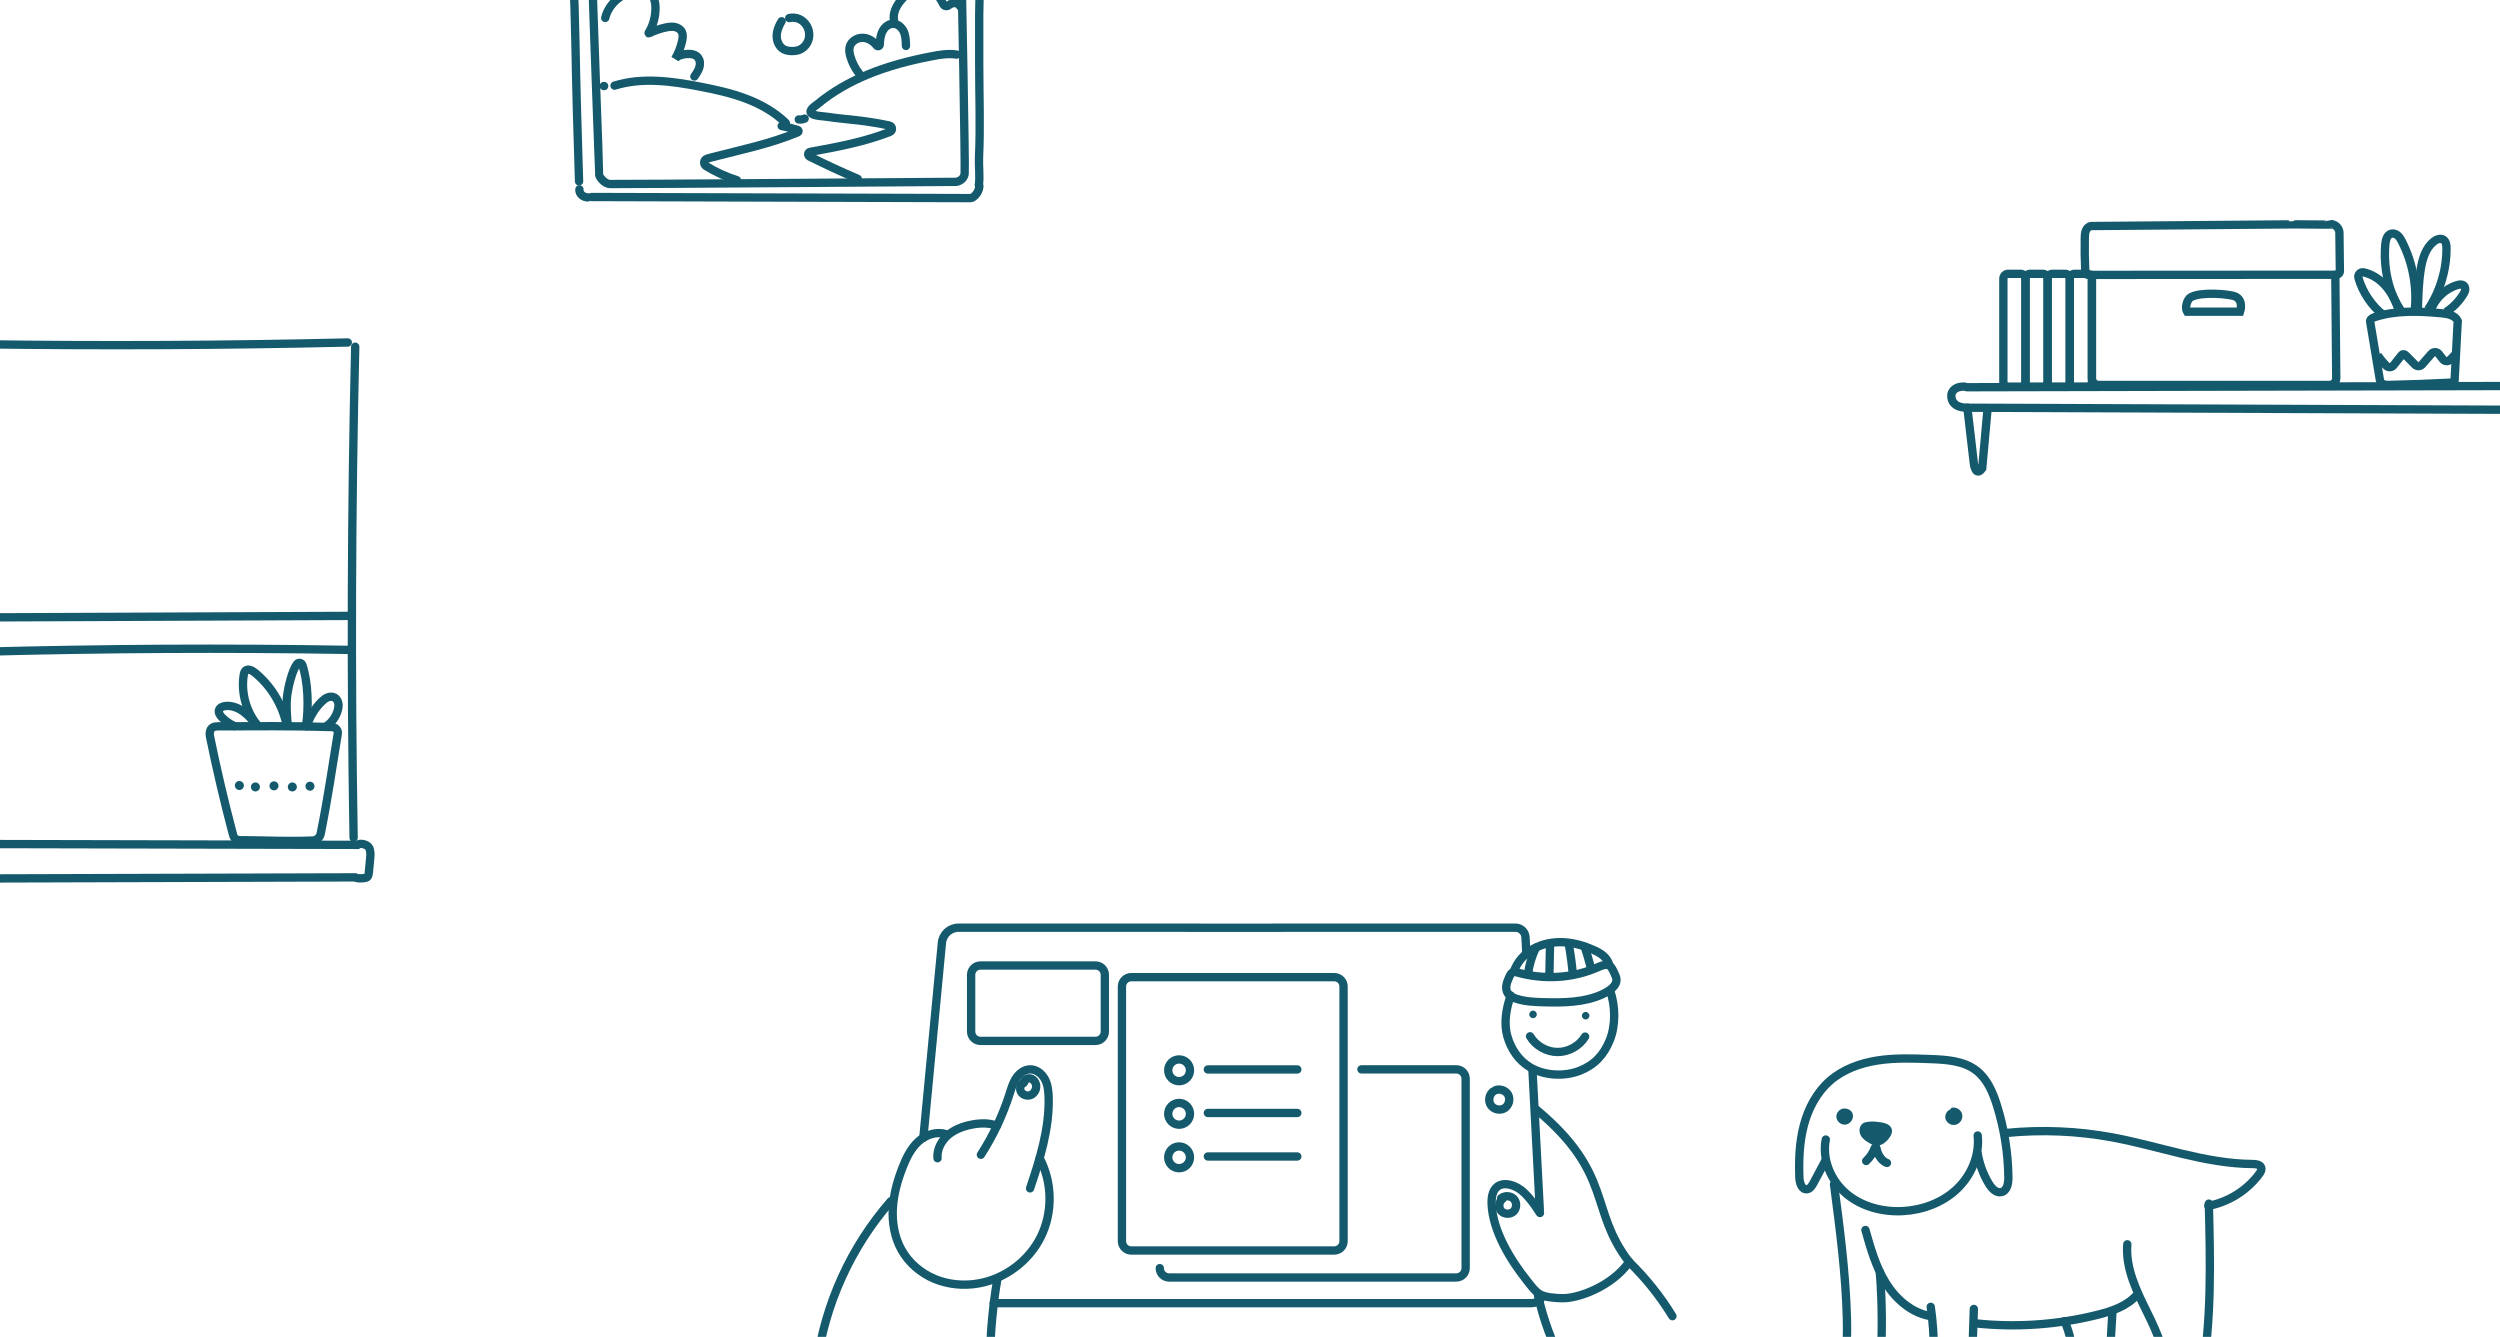 <svg width="1799" height="962" viewBox="0 0 1799 962" fill="none" xmlns="http://www.w3.org/2000/svg">
<g clip-path="url(#clip0_1_3)">
<path d="M697.653 -37.72C707.688 -36.17 704.284 -33.357 704.895 -8.374C705.051 -1.993 704.634 4.354 704.634 10.736V45.867C704.634 68.273 705.54 90.773 704.502 113.132C704.21 119.43 705.28 127.671 704.371 133.127" stroke="#145A6C" stroke-width="6" stroke-miterlimit="10" stroke-linecap="round"/>
<path d="M416.95 136.268C416.507 139.612 420.223 142.21 422.971 142.027" stroke="#145A6C" stroke-width="6" stroke-miterlimit="10" stroke-linecap="round"/>
<path d="M425.85 141.765L697.827 142.551C701.589 142.894 705.374 136.143 704.633 133.388" stroke="#145A6C" stroke-width="6" stroke-miterlimit="10" stroke-linecap="round"/>
<path d="M412.5 -18.873C414.141 15.623 414.15 45.333 415.182 79.853C415.335 84.966 415.487 90.079 415.64 95.192C415.992 106.967 416.344 118.742 416.697 130.516" stroke="#145A6C" stroke-width="6" stroke-miterlimit="10" stroke-linecap="round"/>
<path d="M428.73 -21.84C428.73 -21.84 426.635 -22.188 426.287 -17.826C425.938 -13.464 431.347 125.099 431.173 125.798C430.999 126.496 434.314 132.254 439.026 132.429C443.738 132.603 688.229 130.858 688.229 130.858C688.229 130.858 693.639 129.986 694.163 124.924C694.687 119.863 691.894 -21.666 691.894 -21.666C691.894 -21.666 691.196 -27.25 685.786 -27.6C680.376 -27.949 433.965 -24.458 433.965 -24.458" stroke="#145A6C" stroke-width="6" stroke-miterlimit="10" stroke-linecap="round"/>
<path d="M435.52 12.898C438.199 1.833 449.116 -6.653 460.5 -6.519C463.482 -6.484 466.649 -5.821 468.757 -3.711C470.908 -1.558 471.544 1.675 471.664 4.715C471.926 11.339 470.178 18.026 466.722 23.681C466.61 23.865 466.798 24.073 466.992 23.977C470.832 22.066 474.918 20.646 479.117 19.764C481.229 19.321 483.419 19.013 485.54 19.416C487.662 19.819 489.722 21.039 490.669 22.979C491.599 24.886 491.337 27.143 490.902 29.219C489.926 33.883 488.181 38.383 485.757 42.486C487.258 40.14 490.28 39.343 493.042 38.991C496.824 38.51 501.276 38.738 503.081 42.723C503.559 43.779 503.731 44.955 503.663 46.113C503.46 49.531 501.55 52.325 499.682 55.03" stroke="#145A6C" stroke-width="6" stroke-miterlimit="10" stroke-linecap="round"/>
<path d="M562.43 15.292C560.472 18.551 558.921 22.193 558.915 25.995C558.91 29.797 560.714 33.768 564.08 35.534C565.842 36.458 567.876 36.726 569.865 36.746C571.231 36.761 572.606 36.663 573.926 36.314C577.482 35.371 580.439 32.524 581.655 29.051C582.87 25.579 582.365 21.58 580.45 18.438C579.196 16.38 577.35 14.669 575.155 13.676C572.914 12.662 570.334 12.418 567.942 12.996" stroke="#145A6C" stroke-width="6" stroke-miterlimit="10" stroke-linecap="round"/>
<path d="M618.196 52.831C615.335 49.213 613.192 45.031 611.926 40.595C610.859 36.854 610.42 32.666 614.204 29.486C616.152 27.848 618.704 27.046 621.242 27.227C625.215 27.511 628.494 29.742 630.873 32.775C631.61 33.716 633.094 33.188 633.096 31.993C633.099 30.367 633.253 28.742 633.557 27.145C634.02 24.708 634.86 22.286 636.42 20.357C637.981 18.428 640.346 17.049 642.826 17.098C646.224 17.165 649.114 19.879 650.442 23.008C651.77 26.136 651.852 29.632 651.913 33.029" stroke="#145A6C" stroke-width="6" stroke-miterlimit="10" stroke-linecap="round"/>
<path d="M690.881 4.545C690.043 2.569 687.467 1.816 685.397 2.381C684.347 2.668 683.407 3.207 682.546 3.874C681.302 4.838 679.511 4.465 678.816 3.053C676.995 -0.645 674.785 -4.175 671.307 -6.269C667.393 -8.627 662.363 -8.712 658.084 -7.108C653.805 -5.505 650.229 -2.363 647.472 1.281C644.585 5.097 642.45 9.88 643.31 14.588" stroke="#145A6C" stroke-width="6" stroke-miterlimit="10" stroke-linecap="round"/>
<path d="M574.801 85.972C576.235 86.133 577.71 85.91 579.033 85.333" stroke="#145A6C" stroke-width="6" stroke-miterlimit="10" stroke-linecap="round"/>
<path d="M617.205 128.665C605.493 123.682 593.935 118.335 582.556 112.632C582.544 112.626 582.532 112.619 582.519 112.613C580.997 111.848 581.348 109.574 583.024 109.274C602.454 105.797 621.998 102.081 640.327 94.949C642.573 94.075 642.287 90.816 639.929 90.318C632.799 88.81 625.604 87.615 618.369 86.737C610.643 85.8 602.871 85.229 595.176 84.038C592.54 83.631 585.822 83.515 583.883 81.588C581.526 79.246 586.614 76.327 588.409 74.837C599.072 65.979 611.266 59.078 624.044 53.771C638.929 47.588 654.621 43.529 670.448 40.481C676.377 39.339 682.462 38.334 688.426 39.274" stroke="#145A6C" stroke-width="6" stroke-miterlimit="10" stroke-linecap="round"/>
<path d="M434.489 61.926H434.75" stroke="#145A6C" stroke-width="6" stroke-miterlimit="10" stroke-linecap="round"/>
<path d="M442.226 61.62C462.05 55.446 483.469 58.411 503.854 62.355C514.974 64.507 526.09 66.949 536.685 70.954C547.28 74.959 557.393 80.596 565.501 88.506" stroke="#145A6C" stroke-width="6" stroke-miterlimit="10" stroke-linecap="round"/>
<path d="M562.501 90.685C566.364 91.403 570.188 92.329 573.951 93.46C574.803 93.716 574.878 94.9 574.056 95.241C554.266 103.467 533.095 107.835 512.319 113.177C511.099 113.491 509.86 113.818 508.664 114.235C506.327 115.048 506.027 118.245 508.134 119.543C515.07 123.82 522.536 127.237 530.308 129.686" stroke="#145A6C" stroke-width="6" stroke-miterlimit="10" stroke-linecap="round"/>
<g clip-path="url(#clip1_1_3)">
<g clip-path="url(#clip2_1_3)">
<path d="M715.037 937.749H1102.06C1104.64 937.749 1106.96 936.667 1108.6 934.94" stroke="#145A6C" stroke-width="6" stroke-miterlimit="10" stroke-linecap="round"/>
<path d="M1098.39 686.584L1097.75 674.445C1097.55 670.58 1094.35 667.55 1090.48 667.552C1041.77 667.569 750.146 667.67 689.805 667.568C683.59 667.557 678.394 672.277 677.805 678.461L664.442 818.74" stroke="#145A6C" stroke-width="6" stroke-miterlimit="10" stroke-linecap="round"/>
<path d="M1108.04 870.606L1102.79 770.593" stroke="#145A6C" stroke-width="6" stroke-miterlimit="10" stroke-linecap="round"/>
<path d="M1074.19 785.676C1071.4 788.009 1070.82 792.575 1072.96 795.526C1075.09 798.478 1079.61 799.367 1082.7 797.444C1085.79 795.522 1086.99 791.079 1085.29 787.86C1083.59 784.641 1079.24 783.136 1075.91 784.612" stroke="#145A6C" stroke-width="6" stroke-miterlimit="10" stroke-linecap="round"/>
<path d="M1172.32 908.111C1160.06 925.669 1135.3 934.769 1123.38 934.182C1118.63 933.947 1112.13 933.724 1108.02 931.287C1104.41 929.144 1101.26 924.632 1098.69 921.408C1087 906.749 1074.27 885.953 1073.39 866.667C1073.18 861.992 1073.81 856.659 1077.55 853.854C1081.83 850.652 1088 852.35 1092.61 855.05C1098.45 858.473 1104.55 867.158 1108.16 872.886" stroke="#145A6C" stroke-width="6" stroke-miterlimit="10" stroke-linecap="round"/>
<path d="M1105.59 798.462C1161.18 844.942 1143.27 870.467 1172.32 908.111" stroke="#145A6C" stroke-width="6" stroke-miterlimit="10" stroke-linecap="round"/>
<path d="M1081.29 862.655C1078.56 864.558 1078.08 868.948 1080.28 871.444C1082.48 873.941 1086.83 874.05 1089.2 871.718C1091.58 869.387 1091.59 865.113 1089.28 862.716C1086.97 860.319 1082.77 860.142 1080.21 862.278" stroke="#145A6C" stroke-width="6" stroke-miterlimit="10" stroke-linecap="round"/>
<path d="M1106.74 932.156C1110.65 949.646 1116.9 966.611 1125.27 982.46" stroke="#145A6C" stroke-width="6" stroke-miterlimit="10" stroke-linecap="round"/>
<path d="M1172.32 908.11C1184.28 919.751 1194.77 932.891 1203.48 947.124" stroke="#145A6C" stroke-width="6" stroke-miterlimit="10" stroke-linecap="round"/>
<path d="M705.847 830.976C714.608 817.374 721.568 802.613 726.49 787.201C727.739 783.291 728.887 779.272 731.153 775.849C733.42 772.426 737.06 769.623 741.165 769.515C745.7 769.396 749.815 772.635 751.929 776.647C754.043 780.659 754.499 785.324 754.611 789.857C755.166 812.188 748.381 833.992 741.229 855.155" stroke="#145A6C" stroke-width="6" stroke-miterlimit="10" stroke-linecap="round"/>
<path d="M680.693 816.177C673.867 813.873 666.102 816.629 660.802 821.508C655.503 826.387 652.259 833.075 649.616 839.775C645.836 849.356 643.01 859.411 642.466 869.696C641.922 879.982 643.753 890.541 648.797 899.521C654.023 908.827 662.589 916.123 672.433 920.252C682.276 924.382 693.33 925.397 703.855 923.61C723.097 920.345 740.443 907.406 749.052 889.896C757.661 872.387 757.312 850.754 748.144 833.531" stroke="#145A6C" stroke-width="6" stroke-miterlimit="10" stroke-linecap="round"/>
<path d="M674.642 833.456C674.104 827.207 677.312 821.023 682.051 816.911C686.789 812.798 692.888 810.544 699.041 809.315C705.123 808.102 711.603 807.847 717.372 810.12" stroke="#145A6C" stroke-width="6" stroke-miterlimit="10" stroke-linecap="round"/>
<path d="M587.74 981.935C593.511 938.673 612.307 897.233 641.055 864.384" stroke="#145A6C" stroke-width="6" stroke-miterlimit="10" stroke-linecap="round"/>
<path d="M712.491 994.433C711.79 969.591 713.548 944.68 717.734 920.183" stroke="#145A6C" stroke-width="6" stroke-miterlimit="10" stroke-linecap="round"/>
<path d="M737.062 778.776C734.513 779.738 733.369 783.179 734.648 785.583C735.928 787.987 739.19 789.008 741.709 787.971C744.229 786.935 745.81 784.118 745.63 781.4C745.475 779.059 743.95 776.727 741.685 776.112C739.42 775.496 736.667 777.098 736.498 779.438" stroke="#145A6C" stroke-width="6" stroke-miterlimit="10" stroke-linecap="round"/>
<path d="M960.111 703.16H814.069C810.36 703.16 807.354 706.165 807.354 709.872V893.144C807.354 896.851 810.36 899.856 814.069 899.856H960.111C963.82 899.856 966.826 896.851 966.826 893.144V709.872C966.826 706.165 963.82 703.16 960.111 703.16Z" stroke="#145A6C" stroke-width="6" stroke-miterlimit="10" stroke-linecap="round"/>
<path d="M979.695 769.512H1047.96C1051.65 769.512 1054.68 772.532 1054.68 776.224V912.565C1054.68 916.257 1051.65 919.277 1047.96 919.277H841.292C837.599 919.277 834.577 916.257 834.577 912.565" stroke="#145A6C" stroke-width="6" stroke-miterlimit="10" stroke-linecap="round"/>
<path d="M848.481 778.031C852.808 778.031 856.315 774.525 856.315 770.2C856.315 765.875 852.808 762.369 848.481 762.369C844.155 762.369 840.647 765.875 840.647 770.2C840.647 774.525 844.155 778.031 848.481 778.031Z" stroke="#145A6C" stroke-width="6" stroke-miterlimit="10" stroke-linecap="round"/>
<path d="M869.184 769.578H933.533" stroke="#145A6C" stroke-width="6" stroke-miterlimit="10" stroke-linecap="round"/>
<path d="M848.481 809.339C852.808 809.339 856.315 805.833 856.315 801.508C856.315 797.183 852.808 793.677 848.481 793.677C844.155 793.677 840.647 797.183 840.647 801.508C840.647 805.833 844.155 809.339 848.481 809.339Z" stroke="#145A6C" stroke-width="6" stroke-miterlimit="10" stroke-linecap="round"/>
<path d="M869.184 800.887H933.533" stroke="#145A6C" stroke-width="6" stroke-miterlimit="10" stroke-linecap="round"/>
<path d="M848.481 840.648C852.808 840.648 856.315 837.142 856.315 832.817C856.315 828.492 852.808 824.986 848.481 824.986C844.155 824.986 840.647 828.492 840.647 832.817C840.647 837.142 844.155 840.648 848.481 840.648Z" stroke="#145A6C" stroke-width="6" stroke-miterlimit="10" stroke-linecap="round"/>
<path d="M869.184 832.196H933.533" stroke="#145A6C" stroke-width="6" stroke-miterlimit="10" stroke-linecap="round"/>
<path d="M788.33 694.77H705.538C701.829 694.77 698.823 697.775 698.823 701.482V742.314C698.823 746.021 701.829 749.026 705.538 749.026H788.33C792.038 749.026 795.044 746.021 795.044 742.314V701.482C795.044 697.775 792.038 694.77 788.33 694.77Z" stroke="#145A6C" stroke-width="6" stroke-miterlimit="10" stroke-linecap="round"/>
<path d="M1101.03 745.729C1105.09 752.543 1112.86 756.984 1120.79 757.025C1128.72 757.065 1136.53 752.703 1140.66 745.93" stroke="#145A6C" stroke-width="6" stroke-miterlimit="10" stroke-linecap="round"/>
<path d="M1087.13 716.372C1083.83 725.484 1082.01 736.428 1084.7 745.73C1087.39 755.031 1092.84 763.184 1101.31 768.173C1111.36 774.095 1125.65 774.833 1136.56 770.593C1147.46 766.353 1154.06 759.175 1158.4 748.515C1162.73 737.855 1162.47 723.867 1158.69 713.008" stroke="#145A6C" stroke-width="6" stroke-miterlimit="10" stroke-linecap="round"/>
<path d="M1090.66 699.494C1089.64 699.124 1088.46 699.586 1087.69 700.352C1086.91 701.117 1086.45 702.139 1086.01 703.135C1085.2 704.972 1084.39 706.833 1084.04 708.811C1083.7 710.788 1083.87 712.927 1084.93 714.635C1086.23 716.744 1088.65 717.877 1091 718.651C1097.43 720.763 1104.3 721.043 1111.07 721.213C1125.27 721.57 1139.99 721.422 1152.92 715.548C1156.64 713.858 1162.3 710.472 1163.04 706.454C1163.56 703.661 1162.7 702.715 1161.59 700.102C1160.88 698.439 1159.36 695.22 1157.7 694.505C1155.81 693.693 1152.26 694.931 1150.39 695.778C1131.65 704.246 1110.41 705.226 1090.66 699.494Z" stroke="#145A6C" stroke-width="6" stroke-miterlimit="10" stroke-linecap="round"/>
<path d="M1089.32 699.322C1091.65 692.257 1096.98 686.35 1103.48 682.725C1109.98 679.099 1117.58 677.669 1125.01 678.027C1132.45 678.386 1139.73 680.473 1146.53 683.504C1149.06 684.635 1151.57 685.916 1153.68 687.724C1155.79 689.532 1157.49 691.921 1158.05 694.642" stroke="#145A6C" stroke-width="6" stroke-miterlimit="10" stroke-linecap="round"/>
<path d="M1099.54 701.114C1100.35 694.495 1102.28 688.014 1105.21 682.024" stroke="#145A6C" stroke-width="6" stroke-miterlimit="10" stroke-linecap="round"/>
<path d="M1114.92 702.603C1115.08 694.773 1115.24 686.942 1115.41 679.111" stroke="#145A6C" stroke-width="6" stroke-miterlimit="10" stroke-linecap="round"/>
<path d="M1131.79 700.989C1131.14 693.697 1130.17 686.434 1128.87 679.228" stroke="#145A6C" stroke-width="6" stroke-miterlimit="10" stroke-linecap="round"/>
<path d="M1103.17 732.661C1104.66 732.661 1105.87 731.452 1105.87 729.96C1105.87 728.467 1104.66 727.258 1103.17 727.258C1101.67 727.258 1100.46 728.467 1100.46 729.96C1100.46 731.452 1101.67 732.661 1103.17 732.661Z" fill="#145A6C"/>
<path d="M1141.03 733.595C1142.52 733.595 1143.73 732.386 1143.73 730.894C1143.73 729.402 1142.52 728.192 1141.03 728.192C1139.54 728.192 1138.33 729.402 1138.33 730.894C1138.33 732.386 1139.54 733.595 1141.03 733.595Z" fill="#145A6C"/>
<path d="M1140.14 680.469C1141.36 684.328 1144.05 693.144 1145.02 697.531" stroke="#145A6C" stroke-width="6"/>
</g>
</g>
<path d="M1313.84 820.016C1311.01 834.305 1317.49 849.562 1328.61 858.974C1339.72 868.386 1354.83 872.3 1369.37 871.5C1383.62 870.715 1397.82 865.446 1408.19 855.635C1418.56 845.824 1424.7 831.302 1423.14 817.11" stroke="#145A6C" stroke-width="6" stroke-miterlimit="10" stroke-linecap="round"/>
<path d="M1313.32 835.664C1310.55 840.87 1307.78 846.074 1305 851.28C1303.92 853.305 1302.48 855.583 1300.2 855.789C1296.5 856.123 1294.98 851.184 1294.84 847.472C1294.38 834.885 1294.81 822.143 1297.99 809.955C1301.17 797.768 1307.27 786.095 1316.75 777.808C1326.27 769.49 1338.65 765.022 1351.14 763.098C1363.64 761.174 1376.35 761.626 1388.98 762.1C1400.57 762.536 1413 763.274 1422.18 770.364C1430.05 776.434 1434.12 786.143 1437.07 795.63C1442.27 812.32 1445.02 829.766 1445.23 847.244C1445.28 851.455 1444.37 856.774 1440.29 857.813C1436.59 858.758 1433.31 855.287 1431.32 852.022C1427.16 845.197 1424.34 837.554 1423.07 829.66" stroke="#145A6C" stroke-width="6" stroke-miterlimit="10" stroke-linecap="round"/>
<path d="M1485.76 950.68C1492.9 968.034 1494.29 987.697 1489.66 1005.88C1489.18 1007.78 1488.63 1009.74 1488.97 1011.66C1489.54 1014.83 1492.47 1017.17 1495.59 1017.95C1502.54 1019.7 1509.79 1014.87 1513.21 1008.58C1516.64 1002.28 1517.13 994.863 1517.55 987.709C1518.4 973.069 1519.26 958.43 1520.12 943.79" stroke="#145A6C" stroke-width="6" stroke-miterlimit="10" stroke-linecap="round"/>
<path d="M1389.35 940.383C1392.41 961.656 1392.34 983.377 1389.17 1004.63C1388.85 1006.75 1388.52 1009.02 1389.47 1010.94C1391.05 1014.15 1395.28 1014.82 1398.86 1014.93C1405.34 1015.12 1412.9 1014.21 1416.33 1008.7C1418.19 1005.7 1418.36 1002 1418.48 998.477C1419.11 979.623 1419.74 960.769 1420.38 941.914" stroke="#145A6C" stroke-width="6" stroke-miterlimit="10" stroke-linecap="round"/>
<path d="M1342.36 885.091C1346.06 898.226 1349.84 911.557 1357.02 923.158C1364.2 934.76 1375.37 944.61 1388.79 947.011" stroke="#145A6C" stroke-width="6" stroke-miterlimit="10" stroke-linecap="round"/>
<path d="M1530.81 895.393C1529.4 912.512 1537.41 928.825 1545.01 944.23C1552.6 959.634 1560.19 976.287 1557.86 993.304C1557.14 998.572 1555.58 1004.4 1558.48 1008.86C1562.26 1014.68 1571.7 1013.93 1576.69 1009.11C1581.68 1004.28 1583.32 997.029 1584.5 990.187C1591.54 949.328 1590.52 907.563 1589.48 866.114" stroke="#145A6C" stroke-width="6" stroke-miterlimit="10" stroke-linecap="round"/>
<path d="M1443.58 815.289C1469.08 812.74 1494.94 813.82 1520.14 818.486C1553.91 824.738 1586.8 837.418 1621.14 837.627C1623.51 837.642 1626.52 838.031 1627.2 840.311C1627.65 841.856 1626.71 843.44 1625.75 844.737C1616.99 856.628 1603.6 865.019 1589.09 867.728" stroke="#145A6C" stroke-width="6" stroke-miterlimit="10" stroke-linecap="round"/>
<path d="M1319.74 852.197C1323.98 884.371 1328.23 916.618 1329.04 949.061C1329.3 959.268 1329.2 969.68 1326.67 979.637C1325.45 984.432 1323.86 987.415 1321.08 990.827C1318.93 993.473 1316.72 995.519 1317.94 999.397C1319.19 1003.36 1323.31 1005.92 1327.43 1006.4C1331.56 1006.88 1335.7 1005.65 1339.55 1004.08C1343.39 1002.53 1347.25 1000.49 1349.61 997.087C1352.11 993.484 1352.57 988.891 1352.9 984.517C1354.61 961.478 1354.55 938.307 1352.72 915.276" stroke="#145A6C" stroke-width="6" stroke-miterlimit="10" stroke-linecap="round"/>
<path d="M1421.07 952.231C1450.55 955.43 1480.59 953.358 1509.35 946.139C1519.66 943.553 1530.31 939.993 1537.43 932.106" stroke="#145A6C" stroke-width="6" stroke-miterlimit="10" stroke-linecap="round"/>
<path d="M1327.55 799.274C1325.22 799.04 1322.97 801.165 1323.01 803.5C1323.04 805.834 1325.31 807.87 1327.64 807.715C1329.97 807.561 1331.93 805.302 1331.81 802.97C1331.7 800.637 1329.88 799.354 1327.55 799.273" fill="#145A6C"/>
<path d="M1327.55 797.695C1324.99 797.483 1322.67 799.29 1321.77 801.598C1320.81 804.047 1321.97 806.689 1324 808.178C1325.96 809.622 1328.7 809.662 1330.68 808.227C1332.71 806.752 1333.84 804.23 1333.22 801.74C1332.57 799.127 1330.07 797.807 1327.55 797.697C1326.72 797.661 1325.93 798.449 1325.97 799.275C1326.01 800.16 1326.66 800.814 1327.55 800.853C1327.67 800.858 1327.79 800.87 1327.91 800.876C1328.01 800.88 1328.19 800.853 1327.85 800.862C1328.02 800.858 1328.24 800.934 1328.41 800.977C1328.57 801.017 1328.73 801.103 1328.89 801.126C1329.1 801.158 1328.56 800.957 1328.87 801.114C1328.96 801.162 1329.06 801.207 1329.15 801.26C1329.24 801.309 1329.55 801.45 1329.59 801.546C1329.56 801.456 1329.37 801.35 1329.52 801.496C1329.59 801.569 1329.67 801.635 1329.74 801.711C1329.75 801.731 1329.88 801.859 1329.87 801.865C1329.87 801.866 1329.68 801.557 1329.84 801.834C1329.89 801.92 1330.14 802.232 1330.12 802.338C1330.13 802.277 1330.02 802.046 1330.08 802.261C1330.11 802.369 1330.15 802.472 1330.18 802.58C1330.19 802.654 1330.21 802.729 1330.22 802.802C1330.31 803.166 1330.22 802.551 1330.22 802.791C1330.23 802.974 1330.25 803.156 1330.24 803.34C1330.23 803.449 1330.29 803.789 1330.24 803.405C1330.26 803.511 1330.2 803.663 1330.17 803.763C1330.13 803.941 1330.06 804.111 1330.01 804.285C1329.93 804.514 1330.18 803.955 1329.99 804.299C1329.95 804.371 1329.92 804.445 1329.88 804.516C1329.78 804.695 1329.67 804.862 1329.55 805.031C1329.74 804.749 1329.59 804.976 1329.53 805.045C1329.43 805.153 1329.33 805.257 1329.23 805.356C1329.17 805.412 1329.11 805.465 1329.05 805.521C1328.77 805.786 1329.24 805.408 1329.03 805.539C1328.88 805.639 1328.73 805.744 1328.57 805.833C1328.48 805.883 1328.39 805.923 1328.3 805.971C1328.09 806.086 1328.66 805.857 1328.29 805.973C1328.07 806.041 1327.86 806.09 1327.64 806.144C1327.41 806.2 1328.03 806.13 1327.64 806.139C1327.55 806.142 1327.47 806.148 1327.39 806.148C1327.31 806.148 1327.1 806.173 1327.03 806.131C1327.05 806.144 1327.4 806.206 1327.09 806.137C1326.89 806.093 1326.69 806.049 1326.5 805.983C1326.42 805.956 1326.35 805.927 1326.27 805.897C1326.63 806.036 1326.29 805.892 1326.21 805.85C1326.02 805.753 1325.86 805.638 1325.69 805.527C1325.97 805.709 1325.74 805.572 1325.67 805.509C1325.59 805.443 1325.52 805.374 1325.44 805.303C1325.37 805.227 1324.98 804.757 1325.21 805.072C1325.09 804.909 1324.98 804.738 1324.88 804.561C1324.83 804.473 1324.79 804.38 1324.74 804.291C1324.63 804.081 1324.85 804.644 1324.74 804.275C1324.7 804.135 1324.54 803.825 1324.59 803.69C1324.58 803.71 1324.61 804.073 1324.6 803.748C1324.59 803.646 1324.58 803.545 1324.58 803.442C1324.58 803.369 1324.56 803.196 1324.6 803.137C1324.56 803.335 1324.56 803.374 1324.58 803.255C1324.59 803.195 1324.6 803.135 1324.61 803.076C1324.63 802.977 1324.66 802.879 1324.69 802.782C1324.71 802.694 1324.89 802.291 1324.72 802.649C1324.81 802.466 1324.9 802.286 1325.01 802.114C1325.02 802.107 1325.24 801.771 1325.1 801.974C1324.98 802.152 1325.26 801.794 1325.29 801.759C1325.43 801.609 1325.58 801.473 1325.74 801.341C1325.44 801.59 1325.75 801.339 1325.81 801.299C1325.91 801.233 1326.02 801.169 1326.12 801.112C1326.19 801.073 1326.27 801.04 1326.34 801.002C1326.01 801.177 1326.32 801.012 1326.41 800.98C1326.53 800.942 1326.64 800.909 1326.76 800.88L1326.88 800.854C1327.06 800.822 1327.04 800.823 1326.82 800.855C1326.81 800.829 1327.51 800.85 1327.55 800.853C1328.37 800.921 1329.16 800.078 1329.12 799.275C1329.08 798.361 1328.43 797.77 1327.55 797.697L1327.55 797.695Z" fill="#145A6C"/>
<path d="M1404.73 799.61C1402.59 799.938 1401.03 802.27 1401.43 804.395C1401.83 806.52 1404 808.112 1406.16 807.972C1408.7 807.808 1410.83 805.267 1410.54 802.738C1410.26 800.209 1407.62 798.201 1405.11 798.603" fill="#145A6C"/>
<path d="M1404.31 798.088C1401.82 798.517 1400.07 800.845 1399.82 803.262C1399.55 805.864 1401.37 808.167 1403.68 809.118C1406 810.069 1408.67 809.371 1410.35 807.554C1412.12 805.644 1412.64 802.965 1411.52 800.593C1410.97 799.438 1409.97 798.443 1408.87 797.819C1407.56 797.082 1406.16 796.87 1404.69 797.081C1403.87 797.199 1403.35 798.283 1403.59 799.022C1403.88 799.92 1404.65 800.251 1405.53 800.125C1405.13 800.182 1405.78 800.129 1405.88 800.131C1406.02 800.135 1406.43 800.212 1406.09 800.138C1406.3 800.184 1406.51 800.226 1406.71 800.291C1406.79 800.317 1406.87 800.351 1406.95 800.375C1406.62 800.277 1406.97 800.386 1407.05 800.422C1407.22 800.509 1407.39 800.605 1407.55 800.711C1407.64 800.77 1407.73 800.831 1407.81 800.894C1407.76 800.858 1407.58 800.694 1407.8 800.889C1407.94 801.019 1408.08 801.148 1408.21 801.291C1408.28 801.37 1408.35 801.451 1408.42 801.533C1408.25 801.326 1408.41 801.519 1408.48 801.628C1408.57 801.771 1408.66 801.918 1408.74 802.07C1408.74 802.081 1408.89 802.456 1408.81 802.231C1408.73 802 1408.86 802.398 1408.86 802.402C1408.91 802.567 1408.95 802.733 1408.98 802.9C1408.91 802.554 1408.97 802.831 1408.98 802.932C1408.99 803.062 1408.99 803.193 1408.99 803.323C1408.98 803.431 1408.97 803.539 1408.96 803.647C1408.97 803.585 1409.03 803.323 1408.96 803.612C1408.92 803.803 1408.87 803.991 1408.81 804.177C1408.78 804.258 1408.67 804.531 1408.81 804.226C1408.77 804.306 1408.73 804.385 1408.69 804.461C1408.6 804.657 1408.47 804.837 1408.36 805.024C1408.15 805.375 1408.5 804.887 1408.33 805.073C1408.26 805.155 1408.19 805.24 1408.12 805.32C1408 805.448 1407.88 805.57 1407.74 805.686C1407.74 805.688 1407.41 805.941 1407.6 805.809C1407.79 805.675 1407.44 805.911 1407.44 805.91C1407.25 806.027 1407.06 806.126 1406.87 806.22C1407.16 806.075 1406.91 806.2 1406.82 806.229C1406.72 806.264 1406.62 806.295 1406.51 806.322C1406.38 806.356 1405.95 806.403 1406.29 806.38C1406.07 806.395 1405.85 806.39 1405.63 806.391C1405.55 806.391 1405.33 806.347 1405.66 806.405C1405.53 806.381 1405.4 806.358 1405.27 806.327C1405.08 806.279 1404.89 806.212 1404.71 806.147C1404.47 806.066 1405.01 806.327 1404.66 806.118C1404.58 806.074 1404.5 806.036 1404.43 805.993C1404.35 805.95 1404.28 805.904 1404.2 805.855C1404.21 805.856 1403.85 805.607 1404.04 805.749C1404.22 805.891 1403.89 805.619 1403.9 805.62C1403.8 805.531 1403.7 805.439 1403.62 805.342C1403.56 805.278 1403.5 805.209 1403.44 805.145C1403.64 805.36 1403.49 805.217 1403.45 805.152C1403.33 804.965 1403.23 804.782 1403.12 804.589C1403.08 804.51 1403.05 804.331 1403.13 804.605C1403.1 804.522 1403.07 804.44 1403.04 804.357C1403.01 804.253 1403 804.14 1402.97 804.038C1402.94 803.918 1402.94 803.952 1402.97 804.143C1402.96 804.079 1402.96 804.016 1402.95 803.953C1402.94 803.722 1402.95 803.491 1402.97 803.261C1402.97 803.323 1402.91 803.588 1402.98 803.307C1403.01 803.184 1403.04 803.062 1403.07 802.94C1403.1 802.859 1403.13 802.781 1403.16 802.7C1403.04 803.044 1403.16 802.695 1403.2 802.614C1403.31 802.405 1403.44 802.215 1403.57 802.021C1403.7 801.823 1403.31 802.269 1403.6 801.995C1403.69 801.908 1403.77 801.811 1403.86 801.724C1403.92 801.666 1403.99 801.614 1404.05 801.557C1403.8 801.794 1404.06 801.552 1404.13 801.507C1404.2 801.462 1404.27 801.419 1404.35 801.379C1404.48 801.305 1404.67 801.233 1404.42 801.326C1404.66 801.238 1404.9 801.174 1405.15 801.13C1405.96 800.99 1406.49 799.945 1406.25 799.189C1405.97 798.311 1405.18 797.936 1404.31 798.087L1404.31 798.088Z" fill="#145A6C"/>
<path d="M1342.9 835.456C1345.73 832.8 1347.9 829.459 1349.21 825.804C1349.38 825.321 1350.06 825.367 1350.17 825.867C1350.6 827.825 1351.2 829.746 1352.15 831.506C1353.41 833.845 1355.36 835.897 1357.84 836.854" stroke="#145A6C" stroke-width="6" stroke-miterlimit="10" stroke-linecap="round"/>
<path d="M1342.5 809.181C1340.85 809.64 1339.72 811.319 1339.61 813.023C1339.49 814.728 1340.25 816.407 1341.36 817.705C1342.47 819.003 1343.91 819.97 1345.37 820.849C1347.19 821.941 1349.22 822.954 1351.33 822.761C1353.96 822.522 1356.05 820.49 1357.75 818.46C1359.06 816.892 1360.36 814.911 1359.8 812.944C1359.18 810.795 1356.69 809.851 1354.49 809.448C1350.16 808.653 1346.79 808.187 1342.5 809.181Z" fill="#145A6C"/>
<path d="M1342.08 807.659C1337.74 809.067 1337.1 814.286 1339.41 817.732C1340.61 819.519 1342.33 820.825 1344.14 821.944C1346.01 823.102 1348.05 824.173 1350.28 824.34C1354.56 824.66 1358.28 820.96 1360.35 817.567C1361.48 815.713 1361.97 813.409 1360.86 811.426C1359.97 809.845 1358.31 808.917 1356.65 808.364C1354.44 807.632 1351.97 807.362 1349.67 807.15C1347.11 806.916 1344.58 807.101 1342.08 807.659C1340.1 808.1 1340.93 811.145 1342.92 810.703C1346.14 809.985 1349.35 810.157 1352.58 810.705C1354.47 811.025 1358.83 811.504 1358.31 814.368C1358.05 815.835 1356.86 817.127 1355.9 818.193C1354.94 819.246 1353.86 820.304 1352.52 820.857C1349.62 822.061 1346.15 819.761 1343.94 818.005C1342.68 817 1341.51 815.671 1341.23 814.029C1341 812.708 1341.55 811.148 1342.92 810.704C1344.84 810.079 1344.02 807.031 1342.08 807.661V807.659Z" fill="#145A6C"/>
<path d="M255.618 249.487C252.862 367.245 252.476 485.058 254.459 602.832" stroke="#145A6C" stroke-width="6" stroke-miterlimit="10" stroke-linecap="round"/>
<path d="M250.276 246.455C162.288 248.502 74.263 248.925 -13.74 247.723" stroke="#145A6C" stroke-width="6" stroke-miterlimit="10" stroke-linecap="round"/>
<path d="M-27.394 632.186C-28.464 632.816 -29.921 632.182 -30.603 631.144C-31.285 630.106 -31.389 628.804 -31.448 627.564C-31.637 623.522 -31.552 619.466 -31.191 615.436C-31.016 613.483 -30.754 611.466 -29.73 609.794C-28.706 608.122 -26.716 606.887 -24.806 607.332L257.251 607.972C259.284 606.311 264.326 607.694 265.574 610.004C266.822 612.314 266.614 615.105 266.373 617.72C266.078 620.923 265.783 624.126 265.488 627.329C265.364 628.675 265.202 630.114 264.326 631.143C263.45 632.172 256.375 632.466 255.616 631.347L-27.395 632.187L-27.394 632.186Z" stroke="#145A6C" stroke-width="6" stroke-miterlimit="10" stroke-linecap="round"/>
<path d="M-15.973 444.299C73.212 443.934 162.397 443.568 251.582 443.203" stroke="#145A6C" stroke-width="6" stroke-miterlimit="10" stroke-linecap="round"/>
<path d="M-14.606 469.034C74.1 466.659 162.858 466.203 251.584 467.665" stroke="#145A6C" stroke-width="6" stroke-miterlimit="10" stroke-linecap="round"/>
<path d="M230.739 600.059C235.977 574.159 238.698 554.391 243.07 527.858C243.47 525.429 241.403 523.276 238.943 523.199C208.004 522.233 183.354 522.651 156.809 522.668C154.265 522.67 151.428 523.261 150.967 527.158C150.851 528.139 150.942 529.133 151.139 530.1C155.924 553.544 161.382 576.85 167.504 599.981C167.763 600.961 168.036 601.966 168.637 602.781C170.343 605.094 173.759 604.602 176.633 604.63C193.903 604.798 206.471 605.535 224.802 604.86C227.628 604.756 230.178 602.831 230.739 600.059Z" stroke="#145A6C" stroke-width="6" stroke-miterlimit="10" stroke-linecap="round"/>
<path d="M168.745 522.504C165.34 521.027 162.235 518.864 159.669 516.182C158.28 514.73 156.971 512.736 157.633 510.839C158.246 509.085 160.279 508.278 162.124 508.06C166.712 507.518 171.332 509.314 175.063 512.039C178.794 514.764 181.775 518.369 184.705 521.941" stroke="#145A6C" stroke-width="6" stroke-miterlimit="10" stroke-linecap="round"/>
<path d="M234.645 522.759C238.795 520.001 241.877 515.677 243.131 510.855C243.552 509.237 243.772 507.53 243.436 505.893C243.1 504.256 242.144 502.689 240.667 501.906C239.128 501.09 237.217 501.22 235.611 501.895C234.005 502.57 232.655 503.732 231.414 504.954C226.474 509.816 222.789 515.944 220.812 522.587" stroke="#145A6C" stroke-width="6" stroke-miterlimit="10" stroke-linecap="round"/>
<path d="M185.065 521.561C176.985 511.66 173.379 498.242 175.407 485.624C175.58 484.549 175.83 483.407 176.616 482.654C178.402 480.942 181.335 482.366 183.257 483.925C194.814 493.298 203.039 506.699 206.164 521.248" stroke="#145A6C" stroke-width="6" stroke-miterlimit="10" stroke-linecap="round"/>
<path d="M220.299 521.697C222.214 509.198 221.7 490.449 217.563 478.502C216.99 476.847 214.774 476.46 213.71 477.851C210.2 482.441 207.552 493.983 206.75 499.749C205.771 506.784 206.372 513.932 206.975 521.009" stroke="#145A6C" stroke-width="6" stroke-miterlimit="10" stroke-linecap="round"/>
<path d="M172.25 568.5C174.045 568.5 175.5 567.045 175.5 565.25C175.5 563.455 174.045 562 172.25 562C170.455 562 169 563.455 169 565.25C169 567.045 170.455 568.5 172.25 568.5Z" fill="#145A6C"/>
<path d="M183.805 569.528C185.6 569.528 187.055 568.073 187.055 566.278C187.055 564.483 185.6 563.028 183.805 563.028C182.01 563.028 180.555 564.483 180.555 566.278C180.555 568.073 182.01 569.528 183.805 569.528Z" fill="#145A6C"/>
<path d="M197.153 568.75C198.948 568.75 200.403 567.295 200.403 565.5C200.403 563.705 198.948 562.25 197.153 562.25C195.358 562.25 193.903 563.705 193.903 565.5C193.903 567.295 195.358 568.75 197.153 568.75Z" fill="#145A6C"/>
<path d="M210.361 569.528C212.156 569.528 213.611 568.073 213.611 566.278C213.611 564.483 212.156 563.028 210.361 563.028C208.566 563.028 207.111 564.483 207.111 566.278C207.111 568.073 208.566 569.528 210.361 569.528Z" fill="#145A6C"/>
<path d="M223.055 569C224.85 569 226.305 567.545 226.305 565.75C226.305 563.955 224.85 562.5 223.055 562.5C221.26 562.5 219.805 563.955 219.805 565.75C219.805 567.545 221.26 569 223.055 569Z" fill="#145A6C"/>
<path d="M1504.64 162.66C1502.92 162.949 1501.59 164.403 1500.95 166.022C1500.32 167.642 1500.26 169.422 1500.22 171.162C1500.06 178.915 1500.17 186.672 1500.53 194.418C1500.57 195.192 1500.62 195.993 1500.97 196.684C1501.32 197.376 1502.06 197.931 1502.83 197.814L1681.2 197.705C1682.74 197.749 1684.09 196.13 1683.77 194.623L1683.45 168.012C1683.61 165.236 1681.73 162.47 1679.09 161.601C1678.91 161.759 1647.24 161.317 1647.06 161.476L1504.64 162.661V162.66Z" stroke="#145A6C" stroke-width="6" stroke-miterlimit="10" stroke-linecap="round"/>
<path d="M1573.85 224.282H1611.99C1611.99 224.282 1615.28 214.63 1606.57 212.747C1597.86 210.864 1577.85 210.157 1574.79 215.572C1571.73 220.987 1573.85 224.282 1573.85 224.282Z" stroke="#145A6C" stroke-width="6" stroke-miterlimit="10" stroke-linecap="round"/>
<path d="M1505.34 197.828V272.17C1505.34 274.847 1507.51 277.017 1510.19 277.017H1676.31C1679 277.017 1681.18 274.82 1681.16 272.127L1680.49 197.703" stroke="#145A6C" stroke-width="6" stroke-miterlimit="10" stroke-linecap="round"/>
<path d="M1415.41 278.647L1836.34 277.705" stroke="#145A6C" stroke-width="6" stroke-miterlimit="10" stroke-linecap="round"/>
<path d="M1839.22 278.507C1843.3 280.01 1845.75 284.944 1844.49 289.105C1843.22 293.265 1838.44 296.003 1834.22 294.985L1835.09 294.969L1415.72 293.4C1404.31 293.4 1403.74 286.165 1404.33 283.457C1404.75 281.532 1406.28 279.976 1408.07 279.151C1409.86 278.326 1411.88 278.15 1413.85 278.231" stroke="#145A6C" stroke-width="6" stroke-miterlimit="10" stroke-linecap="round"/>
<path d="M1415.72 293.4L1420.43 333.892C1420.43 333.892 1421.69 343.623 1426.39 337.031L1430.16 295.198" stroke="#145A6C" stroke-width="6" stroke-miterlimit="10" stroke-linecap="round"/>
<path d="M1454.1 197.034H1445.07C1443.17 197.034 1441.62 198.58 1441.62 200.487V274.761C1441.62 276.668 1443.17 278.214 1445.07 278.214H1454.1C1456 278.214 1457.55 276.668 1457.55 274.761V200.487C1457.55 198.58 1456 197.034 1454.1 197.034Z" stroke="#145A6C" stroke-width="6" stroke-miterlimit="10" stroke-linecap="round"/>
<path d="M1470.03 197.034H1461C1459.09 197.034 1457.55 198.58 1457.55 200.487V274.761C1457.55 276.668 1459.09 278.214 1461 278.214H1470.03C1471.93 278.214 1473.48 276.668 1473.48 274.761V200.487C1473.48 198.58 1471.93 197.034 1470.03 197.034Z" stroke="#145A6C" stroke-width="6" stroke-miterlimit="10" stroke-linecap="round"/>
<path d="M1485.96 197.034H1476.93C1475.03 197.034 1473.48 198.58 1473.48 200.487V274.761C1473.48 276.668 1475.03 278.214 1476.93 278.214H1485.96C1487.86 278.214 1489.41 276.668 1489.41 274.761V200.487C1489.41 198.58 1487.86 197.034 1485.96 197.034Z" stroke="#145A6C" stroke-width="6" stroke-miterlimit="10" stroke-linecap="round"/>
<path d="M1501.89 197.034H1492.86C1490.95 197.034 1489.41 198.58 1489.41 200.487V274.761C1489.41 276.668 1490.95 278.214 1492.86 278.214H1501.89C1503.79 278.214 1505.34 276.668 1505.34 274.761V200.487C1505.34 198.58 1503.79 197.034 1501.89 197.034Z" stroke="#145A6C" stroke-width="6" stroke-miterlimit="10" stroke-linecap="round"/>
<g clip-path="url(#clip3_1_3)">
<path d="M1766.36 273.271C1766.59 274.651 1764.7 275.281 1763.3 275.355C1748.74 276.123 1734.17 276.663 1719.6 276.973C1718.16 277.004 1716.69 277.026 1715.34 276.542C1713.99 276.057 1712.77 274.948 1712.58 273.528L1705.6 231.652C1705.08 230.06 1707 228.815 1708.6 228.288C1724.01 223.198 1740.69 223.908 1756.85 225.412C1761.36 225.833 1766.64 226.825 1768.59 230.912L1766.36 273.271Z" stroke="#145A6C" stroke-width="6" stroke-miterlimit="10"/>
<path d="M1711.01 255.669C1712.83 258.366 1714.89 260.891 1717.18 263.203C1718.63 264.681 1721.07 264.541 1722.36 262.913L1727.76 256.096C1728.18 255.567 1728.66 255 1729.33 254.897C1730.17 254.767 1730.92 255.423 1731.52 256.03C1733.63 258.169 1735.74 260.307 1737.86 262.446C1739.28 263.878 1741.61 263.805 1742.94 262.289L1749.64 254.607C1751.07 252.968 1753.65 253.04 1754.99 254.756L1757.93 258.538C1759.22 260.191 1761.68 260.329 1763.14 258.831L1767.35 254.533" stroke="#145A6C" stroke-width="6" stroke-miterlimit="10"/>
<path d="M1714.89 226.539C1707 220.499 1699.81 209.974 1697.13 199.892C1696.52 197.596 1698.58 195.477 1700.91 195.992C1706.27 197.18 1711.24 200.166 1715.13 204.082C1720.14 209.115 1723.49 215.583 1725.79 222.293" stroke="#145A6C" stroke-width="6" stroke-miterlimit="10"/>
<path d="M1760.08 224.585C1765.1 221.341 1769.39 216.976 1772.54 211.905C1773.15 210.924 1773.73 209.891 1773.92 208.754C1774.11 207.617 1773.86 206.345 1773.01 205.56C1771.76 204.393 1769.76 204.677 1768.12 205.179C1759.23 207.905 1751.86 215.134 1748.97 223.956" stroke="#145A6C" stroke-width="6" stroke-miterlimit="10"/>
<path d="M1728.34 224.387C1718.61 210.474 1715.05 192.839 1716.46 175.931C1716.72 172.732 1717.75 168.847 1720.88 168.118C1722.53 167.735 1724.29 168.448 1725.54 169.584C1726.79 170.72 1727.63 172.233 1728.4 173.737C1736.35 189.232 1739.56 207.101 1737.52 224.386" stroke="#145A6C" stroke-width="6" stroke-miterlimit="10"/>
<path d="M1747.14 222.79C1755.88 209.824 1760.59 194.199 1760.48 178.575C1760.47 176.356 1760.19 173.806 1758.36 172.546C1756.22 171.073 1753.24 172.252 1751.23 173.891C1745.43 178.616 1743.16 186.381 1741.97 193.76C1740.44 203.222 1740.18 212.835 1739.92 222.416" stroke="#145A6C" stroke-width="6" stroke-miterlimit="10"/>
</g>
</g>
<defs>
<clipPath id="clip0_1_3">
<rect width="1799" height="962" rx="40" fill="white"/>
</clipPath>
<clipPath id="clip1_1_3">
<rect width="640" height="382" fill="white" transform="translate(580 580)"/>
</clipPath>
<clipPath id="clip2_1_3">
<rect width="655" height="312" fill="white" transform="translate(573 650)"/>
</clipPath>
<clipPath id="clip3_1_3">
<rect width="83" height="115" fill="white" transform="translate(1694 165)"/>
</clipPath>
</defs>
</svg>
